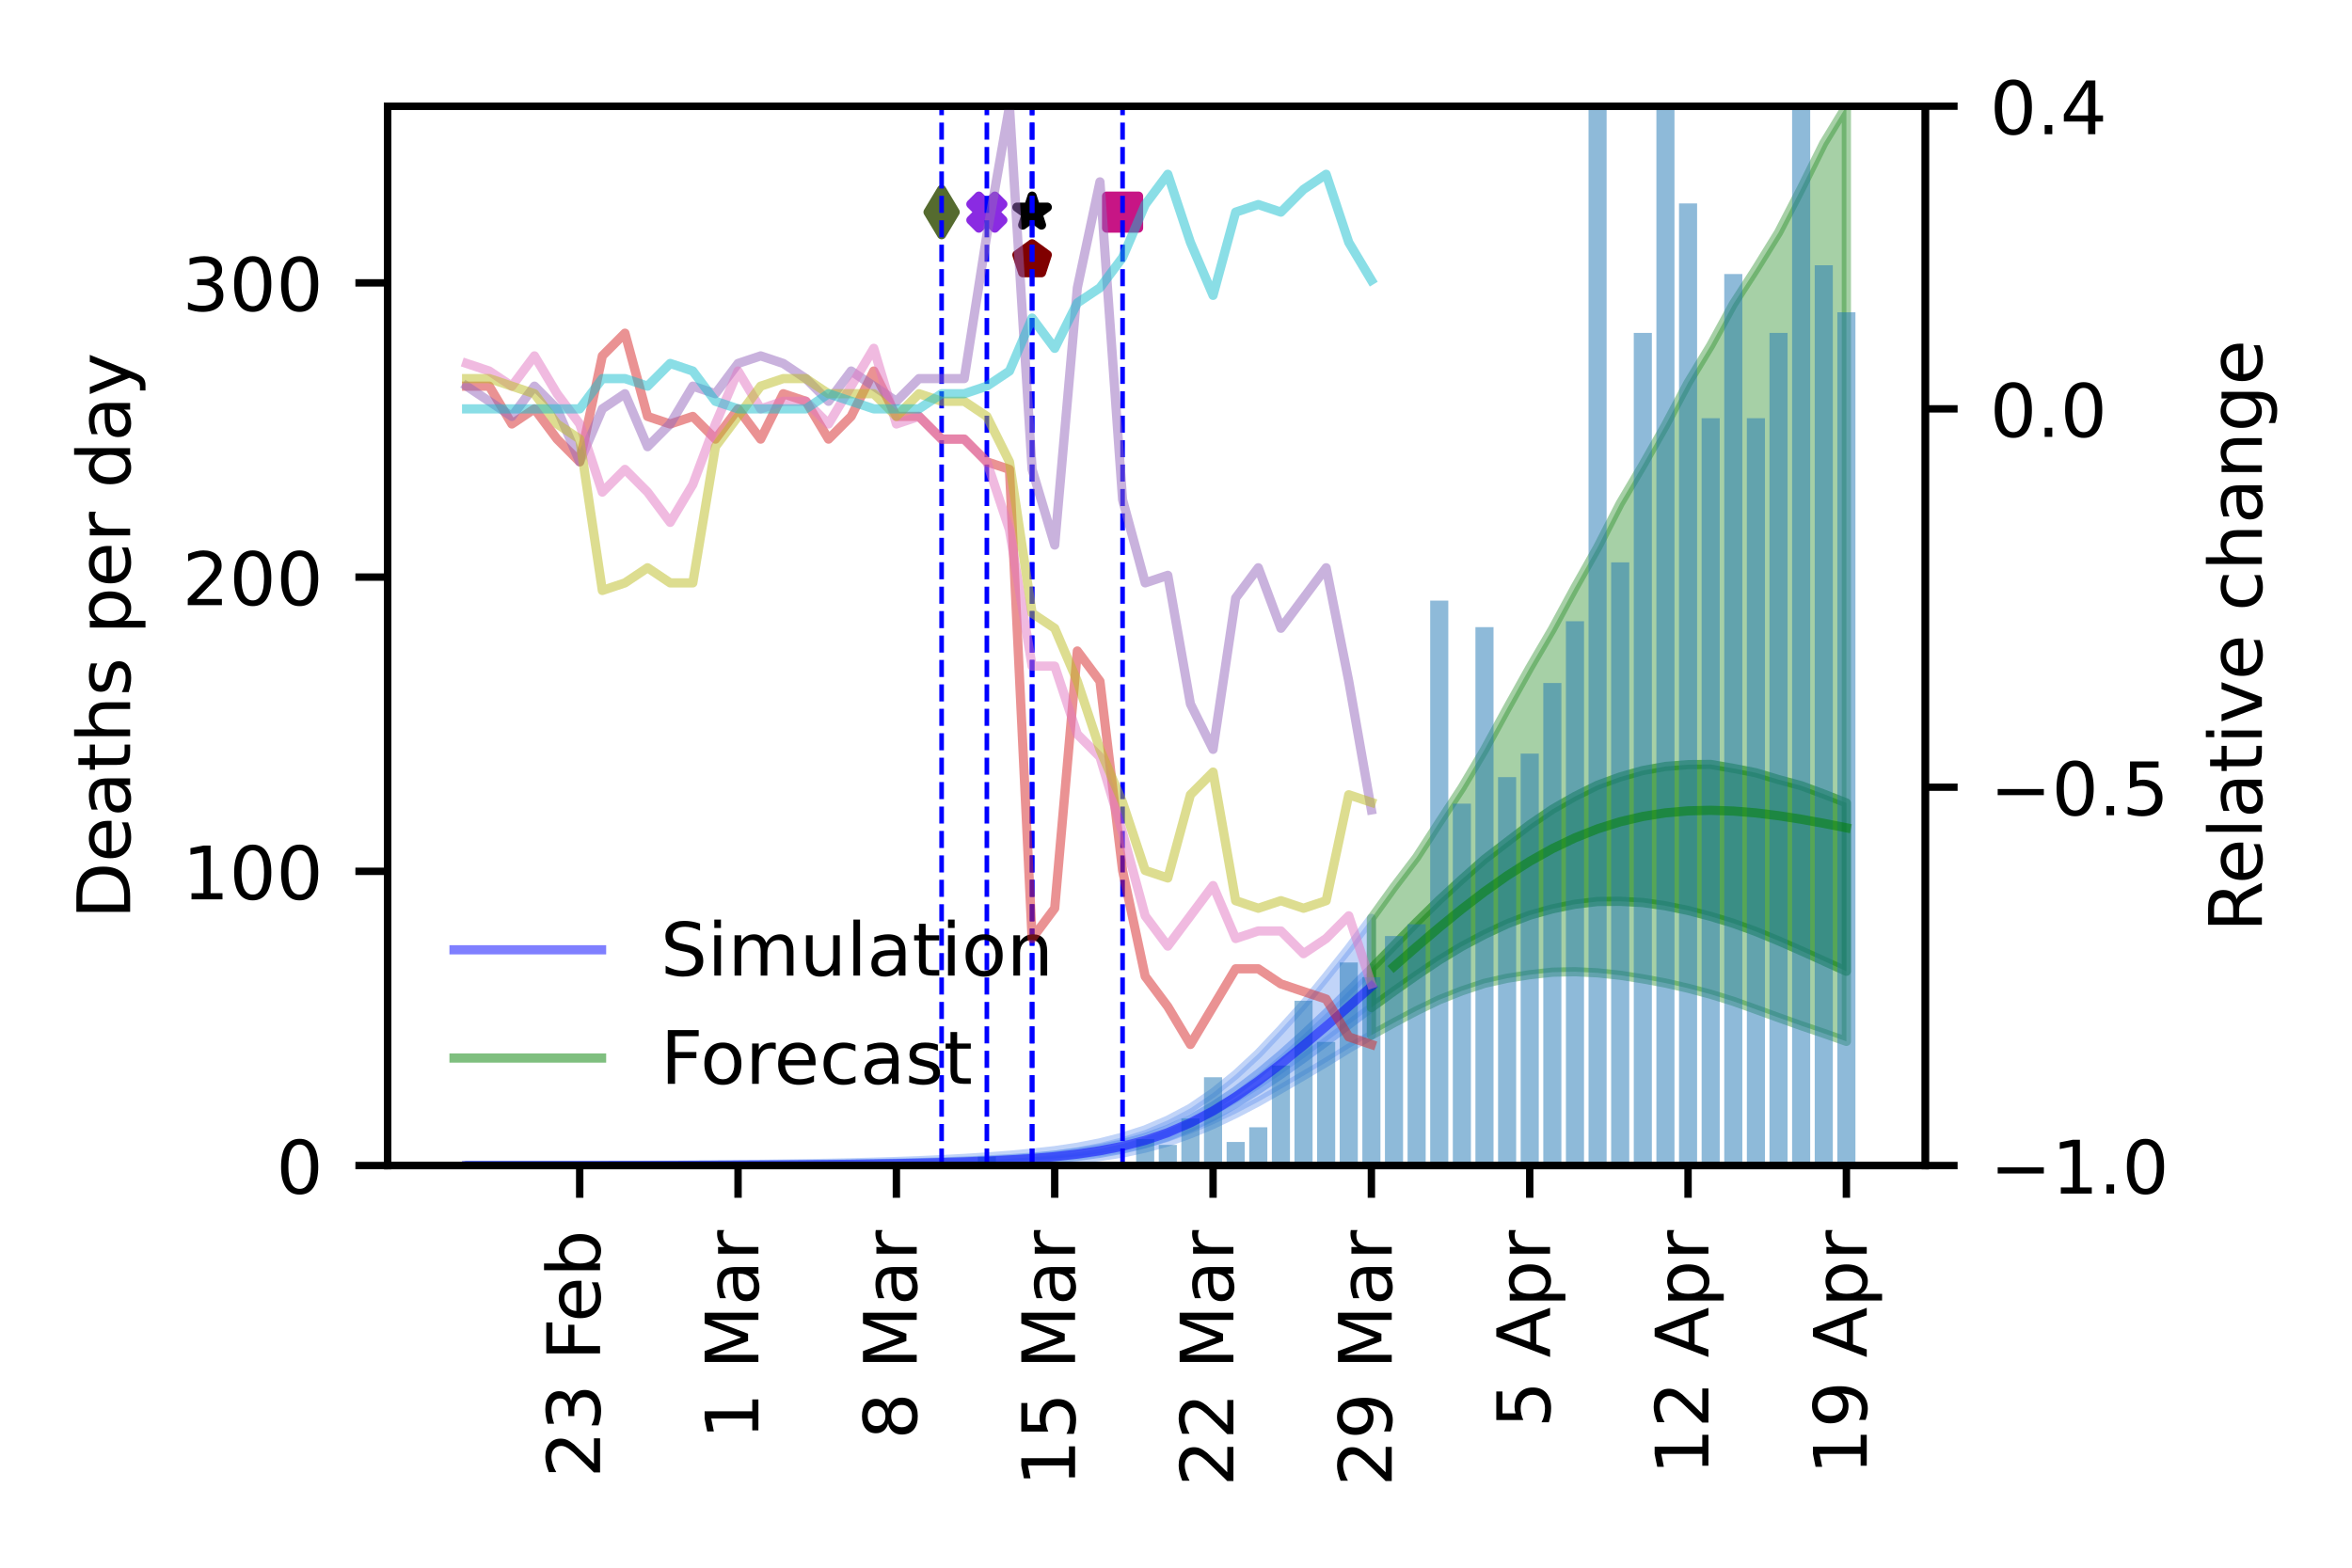 <?xml version="1.0" encoding="utf-8" standalone="no"?>
<!DOCTYPE svg PUBLIC "-//W3C//DTD SVG 1.1//EN"
  "http://www.w3.org/Graphics/SVG/1.1/DTD/svg11.dtd">
<!-- Created with matplotlib (https://matplotlib.org/) -->
<svg height="170.079pt" version="1.1" viewBox="0 0 255.118 170.079" width="255.118pt" xmlns="http://www.w3.org/2000/svg" xmlns:xlink="http://www.w3.org/1999/xlink">
 <defs>
  <style type="text/css">
*{stroke-linecap:butt;stroke-linejoin:round;}
  </style>
 </defs>
 <g id="figure_1">
  <g id="patch_1">
   <path d="M 0 170.079 
L 255.118 170.079 
L 255.118 0 
L 0 0 
z
" style="fill:#ffffff;"/>
  </g>
  <g id="axes_1">
   <g id="patch_2">
    <path d="M 42.05 126.449 
L 208.838 126.449 
L 208.838 11.52 
L 42.05 11.52 
z
" style="fill:#ffffff;"/>
   </g>
   <g id="PolyCollection_1">
    <defs>
     <path d="M 50.613 -43.63 
L 50.613 -43.63 
L 53.066 -43.63 
L 55.52 -43.63 
L 57.973 -43.63 
L 60.427 -43.63 
L 62.88 -43.631 
L 65.334 -43.631 
L 67.787 -43.632 
L 70.241 -43.633 
L 72.694 -43.634 
L 75.148 -43.636 
L 77.601 -43.638 
L 80.055 -43.641 
L 82.508 -43.645 
L 84.962 -43.649 
L 87.415 -43.655 
L 89.868 -43.663 
L 92.322 -43.674 
L 94.775 -43.687 
L 97.229 -43.705 
L 99.682 -43.728 
L 102.136 -43.759 
L 104.589 -43.799 
L 107.043 -43.85 
L 109.496 -43.915 
L 111.95 -44.003 
L 114.403 -44.139 
L 116.857 -44.335 
L 119.31 -44.609 
L 121.764 -44.984 
L 124.217 -45.515 
L 126.671 -46.192 
L 129.124 -47.071 
L 131.578 -48.095 
L 134.031 -49.266 
L 136.485 -50.548 
L 138.938 -51.947 
L 141.392 -53.376 
L 143.845 -54.832 
L 146.299 -56.348 
L 148.752 -57.774 
L 148.752 -70.442 
L 148.752 -70.442 
L 146.299 -67.172 
L 143.845 -64.089 
L 141.392 -61.091 
L 138.938 -58.367 
L 136.485 -55.768 
L 134.031 -53.49 
L 131.578 -51.514 
L 129.124 -49.839 
L 126.671 -48.546 
L 124.217 -47.499 
L 121.764 -46.709 
L 119.31 -46.086 
L 116.857 -45.611 
L 114.403 -45.246 
L 111.95 -44.974 
L 109.496 -44.746 
L 107.043 -44.556 
L 104.589 -44.404 
L 102.136 -44.271 
L 99.682 -44.159 
L 97.229 -44.069 
L 94.775 -43.995 
L 92.322 -43.931 
L 89.868 -43.878 
L 87.415 -43.832 
L 84.962 -43.793 
L 82.508 -43.759 
L 80.055 -43.731 
L 77.601 -43.707 
L 75.148 -43.687 
L 72.694 -43.671 
L 70.241 -43.658 
L 67.787 -43.648 
L 65.334 -43.641 
L 62.88 -43.636 
L 60.427 -43.633 
L 57.973 -43.631 
L 55.52 -43.63 
L 53.066 -43.63 
L 50.613 -43.63 
z
" id="m53318818a1" style="stroke:#6495ed;stroke-opacity:0.4;"/>
    </defs>
    <g clip-path="url(#pfef2e12f02)">
     <use style="fill:#6495ed;fill-opacity:0.4;stroke:#6495ed;stroke-opacity:0.4;" x="0" xlink:href="#m53318818a1" y="170.079"/>
    </g>
   </g>
   <g id="PolyCollection_2">
    <defs>
     <path d="M 50.613 -43.63 
L 50.613 -43.63 
L 53.066 -43.63 
L 55.52 -43.63 
L 57.973 -43.63 
L 60.427 -43.631 
L 62.88 -43.631 
L 65.334 -43.633 
L 67.787 -43.634 
L 70.241 -43.637 
L 72.694 -43.64 
L 75.148 -43.644 
L 77.601 -43.649 
L 80.055 -43.655 
L 82.508 -43.663 
L 84.962 -43.673 
L 87.415 -43.684 
L 89.868 -43.699 
L 92.322 -43.718 
L 94.775 -43.742 
L 97.229 -43.772 
L 99.682 -43.81 
L 102.136 -43.858 
L 104.589 -43.919 
L 107.043 -43.994 
L 109.496 -44.089 
L 111.95 -44.213 
L 114.403 -44.385 
L 116.857 -44.629 
L 119.31 -44.958 
L 121.764 -45.398 
L 124.217 -45.996 
L 126.671 -46.776 
L 129.124 -47.769 
L 131.578 -48.961 
L 134.031 -50.348 
L 136.485 -51.88 
L 138.938 -53.521 
L 141.392 -55.272 
L 143.845 -57.071 
L 146.299 -58.928 
L 148.752 -60.768 
L 148.752 -65.001 
L 148.752 -65.001 
L 146.299 -62.562 
L 143.845 -60.142 
L 141.392 -57.841 
L 138.938 -55.638 
L 136.485 -53.583 
L 134.031 -51.716 
L 131.578 -50.069 
L 129.124 -48.673 
L 126.671 -47.553 
L 124.217 -46.671 
L 121.764 -45.982 
L 119.31 -45.46 
L 116.857 -45.062 
L 114.403 -44.76 
L 111.95 -44.532 
L 109.496 -44.362 
L 107.043 -44.225 
L 104.589 -44.113 
L 102.136 -44.022 
L 99.682 -43.949 
L 97.229 -43.888 
L 94.775 -43.839 
L 92.322 -43.799 
L 89.868 -43.766 
L 87.415 -43.739 
L 84.962 -43.716 
L 82.508 -43.698 
L 80.055 -43.683 
L 77.601 -43.67 
L 75.148 -43.66 
L 72.694 -43.651 
L 70.241 -43.645 
L 67.787 -43.639 
L 65.334 -43.636 
L 62.88 -43.633 
L 60.427 -43.631 
L 57.973 -43.63 
L 55.52 -43.63 
L 53.066 -43.63 
L 50.613 -43.63 
z
" id="mbcc6d78248" style="stroke:#6495ed;stroke-opacity:0.6;"/>
    </defs>
    <g clip-path="url(#pfef2e12f02)">
     <use style="fill:#6495ed;fill-opacity:0.6;stroke:#6495ed;stroke-opacity:0.6;" x="0" xlink:href="#mbcc6d78248" y="170.079"/>
    </g>
   </g>
   <g id="PolyCollection_3">
    <defs>
     <path d="M 148.752 -70.442 
L 148.752 -57.774 
L 151.206 -59.129 
L 153.659 -60.425 
L 156.113 -61.611 
L 158.566 -62.582 
L 161.02 -63.397 
L 163.473 -63.946 
L 165.927 -64.333 
L 168.38 -64.606 
L 170.834 -64.658 
L 173.287 -64.535 
L 175.741 -64.273 
L 178.194 -63.885 
L 180.648 -63.429 
L 183.101 -62.866 
L 185.555 -62.212 
L 188.008 -61.449 
L 190.461 -60.57 
L 192.915 -59.679 
L 195.368 -58.805 
L 197.822 -57.971 
L 200.275 -57.102 
L 200.275 -158.559 
L 200.275 -158.559 
L 197.822 -154.538 
L 195.368 -149.595 
L 192.915 -144.85 
L 190.461 -140.881 
L 188.008 -137.081 
L 185.555 -132.589 
L 183.101 -128.549 
L 180.648 -123.925 
L 178.194 -119.607 
L 175.741 -115.46 
L 173.287 -110.691 
L 170.834 -106.34 
L 168.38 -101.809 
L 165.927 -97.614 
L 163.473 -93.214 
L 161.02 -88.728 
L 158.566 -84.593 
L 156.113 -80.851 
L 153.659 -77.066 
L 151.206 -73.838 
L 148.752 -70.442 
z
" id="m7c6649f54c" style="stroke:#228b22;stroke-opacity:0.4;"/>
    </defs>
    <g clip-path="url(#pfef2e12f02)">
     <use style="fill:#228b22;fill-opacity:0.4;stroke:#228b22;stroke-opacity:0.4;" x="0" xlink:href="#m7c6649f54c" y="170.079"/>
    </g>
   </g>
   <g id="PolyCollection_4">
    <defs>
     <path d="M 148.752 -65.001 
L 148.752 -60.768 
L 151.206 -62.554 
L 153.659 -64.273 
L 156.113 -65.92 
L 158.566 -67.406 
L 161.02 -68.703 
L 163.473 -69.849 
L 165.927 -70.789 
L 168.38 -71.476 
L 170.834 -71.981 
L 173.287 -72.275 
L 175.741 -72.295 
L 178.194 -72.163 
L 180.648 -71.81 
L 183.101 -71.303 
L 185.555 -70.662 
L 188.008 -69.91 
L 190.461 -69.019 
L 192.915 -68.007 
L 195.368 -66.931 
L 197.822 -65.819 
L 200.275 -64.704 
L 200.275 -82.967 
L 200.275 -82.967 
L 197.822 -83.929 
L 195.368 -84.84 
L 192.915 -85.501 
L 190.461 -86.24 
L 188.008 -86.72 
L 185.555 -87.146 
L 183.101 -87.124 
L 180.648 -86.926 
L 178.194 -86.485 
L 175.741 -85.788 
L 173.287 -84.894 
L 170.834 -83.678 
L 168.38 -82.275 
L 165.927 -80.604 
L 163.473 -78.732 
L 161.02 -76.852 
L 158.566 -74.683 
L 156.113 -72.433 
L 153.659 -70.028 
L 151.206 -67.508 
L 148.752 -65.001 
z
" id="mf02edeb816" style="stroke:#228b22;stroke-opacity:0.6;"/>
    </defs>
    <g clip-path="url(#pfef2e12f02)">
     <use style="fill:#228b22;fill-opacity:0.6;stroke:#228b22;stroke-opacity:0.6;" x="0" xlink:href="#mf02edeb816" y="170.079"/>
    </g>
   </g>
   <g id="PathCollection_1">
    <defs>
     <path d="M -0.866 1.732 
L 0 0.866 
L 0.866 1.732 
L 1.732 0.866 
L 0.866 0 
L 1.732 -0.866 
L 0.866 -1.732 
L 0 -0.866 
L -0.866 -1.732 
L -1.732 -0.866 
L -0.866 0 
L -1.732 0.866 
z
" id="md0cb563f1d" style="stroke:#8a2be2;"/>
    </defs>
    <g clip-path="url(#pfef2e12f02)">
     <use style="fill:#8a2be2;stroke:#8a2be2;" x="107.043" xlink:href="#md0cb563f1d" y="23.013"/>
    </g>
   </g>
   <g id="PathCollection_2">
    <defs>
     <path d="M 0 -1.732 
L -0.389 -0.535 
L -1.647 -0.535 
L -0.629 0.204 
L -1.018 1.401 
L -0 0.662 
L 1.018 1.401 
L 0.629 0.204 
L 1.647 -0.535 
L 0.389 -0.535 
z
" id="m844bd879ee" style="stroke:#000000;"/>
    </defs>
    <g clip-path="url(#pfef2e12f02)">
     <use style="stroke:#000000;" x="111.95" xlink:href="#m844bd879ee" y="23.013"/>
    </g>
   </g>
   <g id="PathCollection_3">
    <defs>
     <path d="M -1.732 1.732 
L 1.732 1.732 
L 1.732 -1.732 
L -1.732 -1.732 
z
" id="md3cea4fa88" style="stroke:#c71585;"/>
    </defs>
    <g clip-path="url(#pfef2e12f02)">
     <use style="fill:#c71585;stroke:#c71585;" x="121.764" xlink:href="#md3cea4fa88" y="23.013"/>
    </g>
   </g>
   <g id="PathCollection_4">
    <defs>
     <path d="M 0 -1.732 
L -1.647 -0.535 
L -1.018 1.401 
L 1.018 1.401 
L 1.647 -0.535 
z
" id="m879e30d64f" style="stroke:#800000;"/>
    </defs>
    <g clip-path="url(#pfef2e12f02)">
     <use style="fill:#800000;stroke:#800000;" x="111.95" xlink:href="#m879e30d64f" y="28.185"/>
    </g>
   </g>
   <g id="PathCollection_5">
    <defs>
     <path d="M -0 2.449 
L 1.47 0 
L 0 -2.449 
L -1.47 -0 
z
" id="mcd9766d3bc" style="stroke:#556b2f;"/>
    </defs>
    <g clip-path="url(#pfef2e12f02)">
     <use style="fill:#556b2f;stroke:#556b2f;" x="102.136" xlink:href="#mcd9766d3bc" y="23.013"/>
    </g>
   </g>
   <g id="patch_3">
    <path clip-path="url(#pfef2e12f02)" d="M 49.631 126.449 
L 51.594 126.449 
L 51.594 126.449 
L 49.631 126.449 
z
" style="fill:#1f77b4;opacity:0.5;"/>
   </g>
   <g id="patch_4">
    <path clip-path="url(#pfef2e12f02)" d="M 52.085 126.449 
L 54.048 126.449 
L 54.048 126.449 
L 52.085 126.449 
z
" style="fill:#1f77b4;opacity:0.5;"/>
   </g>
   <g id="patch_5">
    <path clip-path="url(#pfef2e12f02)" d="M 54.538 126.449 
L 56.501 126.449 
L 56.501 126.449 
L 54.538 126.449 
z
" style="fill:#1f77b4;opacity:0.5;"/>
   </g>
   <g id="patch_6">
    <path clip-path="url(#pfef2e12f02)" d="M 56.992 126.449 
L 58.955 126.449 
L 58.955 126.449 
L 56.992 126.449 
z
" style="fill:#1f77b4;opacity:0.5;"/>
   </g>
   <g id="patch_7">
    <path clip-path="url(#pfef2e12f02)" d="M 59.445 126.449 
L 61.408 126.449 
L 61.408 126.449 
L 59.445 126.449 
z
" style="fill:#1f77b4;opacity:0.5;"/>
   </g>
   <g id="patch_8">
    <path clip-path="url(#pfef2e12f02)" d="M 61.899 126.449 
L 63.862 126.449 
L 63.862 126.449 
L 61.899 126.449 
z
" style="fill:#1f77b4;opacity:0.5;"/>
   </g>
   <g id="patch_9">
    <path clip-path="url(#pfef2e12f02)" d="M 64.352 126.449 
L 66.315 126.449 
L 66.315 126.449 
L 64.352 126.449 
z
" style="fill:#1f77b4;opacity:0.5;"/>
   </g>
   <g id="patch_10">
    <path clip-path="url(#pfef2e12f02)" d="M 66.806 126.449 
L 68.768 126.449 
L 68.768 126.449 
L 66.806 126.449 
z
" style="fill:#1f77b4;opacity:0.5;"/>
   </g>
   <g id="patch_11">
    <path clip-path="url(#pfef2e12f02)" d="M 69.259 126.449 
L 71.222 126.449 
L 71.222 126.449 
L 69.259 126.449 
z
" style="fill:#1f77b4;opacity:0.5;"/>
   </g>
   <g id="patch_12">
    <path clip-path="url(#pfef2e12f02)" d="M 71.713 126.449 
L 73.675 126.449 
L 73.675 126.449 
L 71.713 126.449 
z
" style="fill:#1f77b4;opacity:0.5;"/>
   </g>
   <g id="patch_13">
    <path clip-path="url(#pfef2e12f02)" d="M 74.166 126.449 
L 76.129 126.449 
L 76.129 126.449 
L 74.166 126.449 
z
" style="fill:#1f77b4;opacity:0.5;"/>
   </g>
   <g id="patch_14">
    <path clip-path="url(#pfef2e12f02)" d="M 76.62 126.449 
L 78.582 126.449 
L 78.582 126.449 
L 76.62 126.449 
z
" style="fill:#1f77b4;opacity:0.5;"/>
   </g>
   <g id="patch_15">
    <path clip-path="url(#pfef2e12f02)" d="M 79.073 126.449 
L 81.036 126.449 
L 81.036 126.449 
L 79.073 126.449 
z
" style="fill:#1f77b4;opacity:0.5;"/>
   </g>
   <g id="patch_16">
    <path clip-path="url(#pfef2e12f02)" d="M 81.527 126.449 
L 83.489 126.449 
L 83.489 126.449 
L 81.527 126.449 
z
" style="fill:#1f77b4;opacity:0.5;"/>
   </g>
   <g id="patch_17">
    <path clip-path="url(#pfef2e12f02)" d="M 83.98 126.449 
L 85.943 126.449 
L 85.943 126.449 
L 83.98 126.449 
z
" style="fill:#1f77b4;opacity:0.5;"/>
   </g>
   <g id="patch_18">
    <path clip-path="url(#pfef2e12f02)" d="M 86.434 126.449 
L 88.396 126.449 
L 88.396 126.449 
L 86.434 126.449 
z
" style="fill:#1f77b4;opacity:0.5;"/>
   </g>
   <g id="patch_19">
    <path clip-path="url(#pfef2e12f02)" d="M 88.887 126.449 
L 90.85 126.449 
L 90.85 126.449 
L 88.887 126.449 
z
" style="fill:#1f77b4;opacity:0.5;"/>
   </g>
   <g id="patch_20">
    <path clip-path="url(#pfef2e12f02)" d="M 91.341 126.449 
L 93.303 126.449 
L 93.303 126.449 
L 91.341 126.449 
z
" style="fill:#1f77b4;opacity:0.5;"/>
   </g>
   <g id="patch_21">
    <path clip-path="url(#pfef2e12f02)" d="M 93.794 126.449 
L 95.757 126.449 
L 95.757 126.449 
L 93.794 126.449 
z
" style="fill:#1f77b4;opacity:0.5;"/>
   </g>
   <g id="patch_22">
    <path clip-path="url(#pfef2e12f02)" d="M 96.248 126.449 
L 98.21 126.449 
L 98.21 126.449 
L 96.248 126.449 
z
" style="fill:#1f77b4;opacity:0.5;"/>
   </g>
   <g id="patch_23">
    <path clip-path="url(#pfef2e12f02)" d="M 98.701 126.449 
L 100.664 126.449 
L 100.664 126.449 
L 98.701 126.449 
z
" style="fill:#1f77b4;opacity:0.5;"/>
   </g>
   <g id="patch_24">
    <path clip-path="url(#pfef2e12f02)" d="M 101.155 126.449 
L 103.117 126.449 
L 103.117 126.449 
L 101.155 126.449 
z
" style="fill:#1f77b4;opacity:0.5;"/>
   </g>
   <g id="patch_25">
    <path clip-path="url(#pfef2e12f02)" d="M 103.608 126.449 
L 105.571 126.449 
L 105.571 126.449 
L 103.608 126.449 
z
" style="fill:#1f77b4;opacity:0.5;"/>
   </g>
   <g id="patch_26">
    <path clip-path="url(#pfef2e12f02)" d="M 106.061 126.449 
L 108.024 126.449 
L 108.024 125.491 
L 106.061 125.491 
z
" style="fill:#1f77b4;opacity:0.5;"/>
   </g>
   <g id="patch_27">
    <path clip-path="url(#pfef2e12f02)" d="M 108.515 126.449 
L 110.478 126.449 
L 110.478 126.449 
L 108.515 126.449 
z
" style="fill:#1f77b4;opacity:0.5;"/>
   </g>
   <g id="patch_28">
    <path clip-path="url(#pfef2e12f02)" d="M 110.968 126.449 
L 112.931 126.449 
L 112.931 126.449 
L 110.968 126.449 
z
" style="fill:#1f77b4;opacity:0.5;"/>
   </g>
   <g id="patch_29">
    <path clip-path="url(#pfef2e12f02)" d="M 113.422 126.449 
L 115.385 126.449 
L 115.385 126.13 
L 113.422 126.13 
z
" style="fill:#1f77b4;opacity:0.5;"/>
   </g>
   <g id="patch_30">
    <path clip-path="url(#pfef2e12f02)" d="M 115.875 126.449 
L 117.838 126.449 
L 117.838 126.449 
L 115.875 126.449 
z
" style="fill:#1f77b4;opacity:0.5;"/>
   </g>
   <g id="patch_31">
    <path clip-path="url(#pfef2e12f02)" d="M 118.329 126.449 
L 120.292 126.449 
L 120.292 126.13 
L 118.329 126.13 
z
" style="fill:#1f77b4;opacity:0.5;"/>
   </g>
   <g id="patch_32">
    <path clip-path="url(#pfef2e12f02)" d="M 120.782 126.449 
L 122.745 126.449 
L 122.745 126.449 
L 120.782 126.449 
z
" style="fill:#1f77b4;opacity:0.5;"/>
   </g>
   <g id="patch_33">
    <path clip-path="url(#pfef2e12f02)" d="M 123.236 126.449 
L 125.199 126.449 
L 125.199 123.576 
L 123.236 123.576 
z
" style="fill:#1f77b4;opacity:0.5;"/>
   </g>
   <g id="patch_34">
    <path clip-path="url(#pfef2e12f02)" d="M 125.689 126.449 
L 127.652 126.449 
L 127.652 124.214 
L 125.689 124.214 
z
" style="fill:#1f77b4;opacity:0.5;"/>
   </g>
   <g id="patch_35">
    <path clip-path="url(#pfef2e12f02)" d="M 128.143 126.449 
L 130.106 126.449 
L 130.106 121.342 
L 128.143 121.342 
z
" style="fill:#1f77b4;opacity:0.5;"/>
   </g>
   <g id="patch_36">
    <path clip-path="url(#pfef2e12f02)" d="M 130.596 126.449 
L 132.559 126.449 
L 132.559 116.873 
L 130.596 116.873 
z
" style="fill:#1f77b4;opacity:0.5;"/>
   </g>
   <g id="patch_37">
    <path clip-path="url(#pfef2e12f02)" d="M 133.05 126.449 
L 135.013 126.449 
L 135.013 123.895 
L 133.05 123.895 
z
" style="fill:#1f77b4;opacity:0.5;"/>
   </g>
   <g id="patch_38">
    <path clip-path="url(#pfef2e12f02)" d="M 135.503 126.449 
L 137.466 126.449 
L 137.466 122.299 
L 135.503 122.299 
z
" style="fill:#1f77b4;opacity:0.5;"/>
   </g>
   <g id="patch_39">
    <path clip-path="url(#pfef2e12f02)" d="M 137.957 126.449 
L 139.92 126.449 
L 139.92 115.596 
L 137.957 115.596 
z
" style="fill:#1f77b4;opacity:0.5;"/>
   </g>
   <g id="patch_40">
    <path clip-path="url(#pfef2e12f02)" d="M 140.41 126.449 
L 142.373 126.449 
L 142.373 108.574 
L 140.41 108.574 
z
" style="fill:#1f77b4;opacity:0.5;"/>
   </g>
   <g id="patch_41">
    <path clip-path="url(#pfef2e12f02)" d="M 142.864 126.449 
L 144.827 126.449 
L 144.827 113.042 
L 142.864 113.042 
z
" style="fill:#1f77b4;opacity:0.5;"/>
   </g>
   <g id="patch_42">
    <path clip-path="url(#pfef2e12f02)" d="M 145.317 126.449 
L 147.28 126.449 
L 147.28 104.424 
L 145.317 104.424 
z
" style="fill:#1f77b4;opacity:0.5;"/>
   </g>
   <g id="patch_43">
    <path clip-path="url(#pfef2e12f02)" d="M 147.771 126.449 
L 149.734 126.449 
L 149.734 106.02 
L 147.771 106.02 
z
" style="fill:#1f77b4;opacity:0.5;"/>
   </g>
   <g id="patch_44">
    <path clip-path="url(#pfef2e12f02)" d="M 150.224 126.449 
L 152.187 126.449 
L 152.187 101.551 
L 150.224 101.551 
z
" style="fill:#1f77b4;opacity:0.5;"/>
   </g>
   <g id="patch_45">
    <path clip-path="url(#pfef2e12f02)" d="M 152.678 126.449 
L 154.641 126.449 
L 154.641 100.274 
L 152.678 100.274 
z
" style="fill:#1f77b4;opacity:0.5;"/>
   </g>
   <g id="patch_46">
    <path clip-path="url(#pfef2e12f02)" d="M 155.131 126.449 
L 157.094 126.449 
L 157.094 65.162 
L 155.131 65.162 
z
" style="fill:#1f77b4;opacity:0.5;"/>
   </g>
   <g id="patch_47">
    <path clip-path="url(#pfef2e12f02)" d="M 157.585 126.449 
L 159.548 126.449 
L 159.548 87.187 
L 157.585 87.187 
z
" style="fill:#1f77b4;opacity:0.5;"/>
   </g>
   <g id="patch_48">
    <path clip-path="url(#pfef2e12f02)" d="M 160.038 126.449 
L 162.001 126.449 
L 162.001 68.035 
L 160.038 68.035 
z
" style="fill:#1f77b4;opacity:0.5;"/>
   </g>
   <g id="patch_49">
    <path clip-path="url(#pfef2e12f02)" d="M 162.492 126.449 
L 164.455 126.449 
L 164.455 84.314 
L 162.492 84.314 
z
" style="fill:#1f77b4;opacity:0.5;"/>
   </g>
   <g id="patch_50">
    <path clip-path="url(#pfef2e12f02)" d="M 164.945 126.449 
L 166.908 126.449 
L 166.908 81.761 
L 164.945 81.761 
z
" style="fill:#1f77b4;opacity:0.5;"/>
   </g>
   <g id="patch_51">
    <path clip-path="url(#pfef2e12f02)" d="M 167.399 126.449 
L 169.361 126.449 
L 169.361 74.1 
L 167.399 74.1 
z
" style="fill:#1f77b4;opacity:0.5;"/>
   </g>
   <g id="patch_52">
    <path clip-path="url(#pfef2e12f02)" d="M 169.852 126.449 
L 171.815 126.449 
L 171.815 67.397 
L 169.852 67.397 
z
" style="fill:#1f77b4;opacity:0.5;"/>
   </g>
   <g id="patch_53">
    <path clip-path="url(#pfef2e12f02)" d="M 172.306 126.449 
L 174.268 126.449 
L 174.268 -2.189 
L 172.306 -2.189 
z
" style="fill:#1f77b4;opacity:0.5;"/>
   </g>
   <g id="patch_54">
    <path clip-path="url(#pfef2e12f02)" d="M 174.759 126.449 
L 176.722 126.449 
L 176.722 61.013 
L 174.759 61.013 
z
" style="fill:#1f77b4;opacity:0.5;"/>
   </g>
   <g id="patch_55">
    <path clip-path="url(#pfef2e12f02)" d="M 177.213 126.449 
L 179.175 126.449 
L 179.175 36.115 
L 177.213 36.115 
z
" style="fill:#1f77b4;opacity:0.5;"/>
   </g>
   <g id="patch_56">
    <path clip-path="url(#pfef2e12f02)" d="M 179.666 126.449 
L 181.629 126.449 
L 181.629 -31.874 
L 179.666 -31.874 
z
" style="fill:#1f77b4;opacity:0.5;"/>
   </g>
   <g id="patch_57">
    <path clip-path="url(#pfef2e12f02)" d="M 182.12 126.449 
L 184.082 126.449 
L 184.082 22.07 
L 182.12 22.07 
z
" style="fill:#1f77b4;opacity:0.5;"/>
   </g>
   <g id="patch_58">
    <path clip-path="url(#pfef2e12f02)" d="M 184.573 126.449 
L 186.536 126.449 
L 186.536 45.372 
L 184.573 45.372 
z
" style="fill:#1f77b4;opacity:0.5;"/>
   </g>
   <g id="patch_59">
    <path clip-path="url(#pfef2e12f02)" d="M 187.027 126.449 
L 188.989 126.449 
L 188.989 29.731 
L 187.027 29.731 
z
" style="fill:#1f77b4;opacity:0.5;"/>
   </g>
   <g id="patch_60">
    <path clip-path="url(#pfef2e12f02)" d="M 189.48 126.449 
L 191.443 126.449 
L 191.443 45.372 
L 189.48 45.372 
z
" style="fill:#1f77b4;opacity:0.5;"/>
   </g>
   <g id="patch_61">
    <path clip-path="url(#pfef2e12f02)" d="M 191.934 126.449 
L 193.896 126.449 
L 193.896 36.115 
L 191.934 36.115 
z
" style="fill:#1f77b4;opacity:0.5;"/>
   </g>
   <g id="patch_62">
    <path clip-path="url(#pfef2e12f02)" d="M 194.387 126.449 
L 196.35 126.449 
L 196.35 -6.658 
L 194.387 -6.658 
z
" style="fill:#1f77b4;opacity:0.5;"/>
   </g>
   <g id="patch_63">
    <path clip-path="url(#pfef2e12f02)" d="M 196.841 126.449 
L 198.803 126.449 
L 198.803 28.774 
L 196.841 28.774 
z
" style="fill:#1f77b4;opacity:0.5;"/>
   </g>
   <g id="patch_64">
    <path clip-path="url(#pfef2e12f02)" d="M 199.294 126.449 
L 201.257 126.449 
L 201.257 33.881 
L 199.294 33.881 
z
" style="fill:#1f77b4;opacity:0.5;"/>
   </g>
   <g id="matplotlib.axis_1">
    <g id="xtick_1">
     <g id="line2d_1">
      <defs>
       <path d="M 0 0 
L 0 3.5 
" id="m73c8d72382" style="stroke:#000000;stroke-width:0.8;"/>
      </defs>
      <g>
       <use style="stroke:#000000;stroke-width:0.8;" x="200.275" xlink:href="#m73c8d72382" y="126.449"/>
      </g>
     </g>
     <g id="text_1">
      <!-- 19 Apr -->
      <defs>
       <path d="M 12.406 8.297 
L 28.516 8.297 
L 28.516 63.922 
L 10.984 60.406 
L 10.984 69.391 
L 28.422 72.906 
L 38.281 72.906 
L 38.281 8.297 
L 54.391 8.297 
L 54.391 0 
L 12.406 0 
z
" id="DejaVuSans-49"/>
       <path d="M 10.984 1.516 
L 10.984 10.5 
Q 14.703 8.734 18.5 7.812 
Q 22.312 6.891 25.984 6.891 
Q 35.75 6.891 40.891 13.453 
Q 46.047 20.016 46.781 33.406 
Q 43.953 29.203 39.594 26.953 
Q 35.25 24.703 29.984 24.703 
Q 19.047 24.703 12.672 31.312 
Q 6.297 37.938 6.297 49.422 
Q 6.297 60.641 12.938 67.422 
Q 19.578 74.219 30.609 74.219 
Q 43.266 74.219 49.922 64.516 
Q 56.594 54.828 56.594 36.375 
Q 56.594 19.141 48.406 8.859 
Q 40.234 -1.422 26.422 -1.422 
Q 22.703 -1.422 18.891 -0.688 
Q 15.094 0.047 10.984 1.516 
z
M 30.609 32.422 
Q 37.25 32.422 41.125 36.953 
Q 45.016 41.5 45.016 49.422 
Q 45.016 57.281 41.125 61.844 
Q 37.25 66.406 30.609 66.406 
Q 23.969 66.406 20.094 61.844 
Q 16.219 57.281 16.219 49.422 
Q 16.219 41.5 20.094 36.953 
Q 23.969 32.422 30.609 32.422 
z
" id="DejaVuSans-57"/>
       <path id="DejaVuSans-32"/>
       <path d="M 34.188 63.188 
L 20.797 26.906 
L 47.609 26.906 
z
M 28.609 72.906 
L 39.797 72.906 
L 67.578 0 
L 57.328 0 
L 50.688 18.703 
L 17.828 18.703 
L 11.188 0 
L 0.781 0 
z
" id="DejaVuSans-65"/>
       <path d="M 18.109 8.203 
L 18.109 -20.797 
L 9.078 -20.797 
L 9.078 54.688 
L 18.109 54.688 
L 18.109 46.391 
Q 20.953 51.266 25.266 53.625 
Q 29.594 56 35.594 56 
Q 45.562 56 51.781 48.094 
Q 58.016 40.188 58.016 27.297 
Q 58.016 14.406 51.781 6.484 
Q 45.562 -1.422 35.594 -1.422 
Q 29.594 -1.422 25.266 0.953 
Q 20.953 3.328 18.109 8.203 
z
M 48.688 27.297 
Q 48.688 37.203 44.609 42.844 
Q 40.531 48.484 33.406 48.484 
Q 26.266 48.484 22.188 42.844 
Q 18.109 37.203 18.109 27.297 
Q 18.109 17.391 22.188 11.75 
Q 26.266 6.109 33.406 6.109 
Q 40.531 6.109 44.609 11.75 
Q 48.688 17.391 48.688 27.297 
z
" id="DejaVuSans-112"/>
       <path d="M 41.109 46.297 
Q 39.594 47.172 37.812 47.578 
Q 36.031 48 33.891 48 
Q 26.266 48 22.188 43.047 
Q 18.109 38.094 18.109 28.812 
L 18.109 0 
L 9.078 0 
L 9.078 54.688 
L 18.109 54.688 
L 18.109 46.188 
Q 20.953 51.172 25.484 53.578 
Q 30.031 56 36.531 56 
Q 37.453 56 38.578 55.875 
Q 39.703 55.766 41.062 55.516 
z
" id="DejaVuSans-114"/>
      </defs>
      <g transform="translate(202.483 160.011)rotate(-90)scale(0.08 -0.08)">
       <use xlink:href="#DejaVuSans-49"/>
       <use x="63.623" xlink:href="#DejaVuSans-57"/>
       <use x="127.246" xlink:href="#DejaVuSans-32"/>
       <use x="159.033" xlink:href="#DejaVuSans-65"/>
       <use x="227.441" xlink:href="#DejaVuSans-112"/>
       <use x="290.918" xlink:href="#DejaVuSans-114"/>
      </g>
     </g>
    </g>
    <g id="xtick_2">
     <g id="line2d_2">
      <g>
       <use style="stroke:#000000;stroke-width:0.8;" x="183.101" xlink:href="#m73c8d72382" y="126.449"/>
      </g>
     </g>
     <g id="text_2">
      <!-- 12 Apr -->
      <defs>
       <path d="M 19.188 8.297 
L 53.609 8.297 
L 53.609 0 
L 7.328 0 
L 7.328 8.297 
Q 12.938 14.109 22.625 23.891 
Q 32.328 33.688 34.812 36.531 
Q 39.547 41.844 41.422 45.531 
Q 43.312 49.219 43.312 52.781 
Q 43.312 58.594 39.234 62.25 
Q 35.156 65.922 28.609 65.922 
Q 23.969 65.922 18.812 64.312 
Q 13.672 62.703 7.812 59.422 
L 7.812 69.391 
Q 13.766 71.781 18.938 73 
Q 24.125 74.219 28.422 74.219 
Q 39.75 74.219 46.484 68.547 
Q 53.219 62.891 53.219 53.422 
Q 53.219 48.922 51.531 44.891 
Q 49.859 40.875 45.406 35.406 
Q 44.188 33.984 37.641 27.219 
Q 31.109 20.453 19.188 8.297 
z
" id="DejaVuSans-50"/>
      </defs>
      <g transform="translate(185.309 160.011)rotate(-90)scale(0.08 -0.08)">
       <use xlink:href="#DejaVuSans-49"/>
       <use x="63.623" xlink:href="#DejaVuSans-50"/>
       <use x="127.246" xlink:href="#DejaVuSans-32"/>
       <use x="159.033" xlink:href="#DejaVuSans-65"/>
       <use x="227.441" xlink:href="#DejaVuSans-112"/>
       <use x="290.918" xlink:href="#DejaVuSans-114"/>
      </g>
     </g>
    </g>
    <g id="xtick_3">
     <g id="line2d_3">
      <g>
       <use style="stroke:#000000;stroke-width:0.8;" x="165.927" xlink:href="#m73c8d72382" y="126.449"/>
      </g>
     </g>
     <g id="text_3">
      <!-- 5 Apr -->
      <defs>
       <path d="M 10.797 72.906 
L 49.516 72.906 
L 49.516 64.594 
L 19.828 64.594 
L 19.828 46.734 
Q 21.969 47.469 24.109 47.828 
Q 26.266 48.188 28.422 48.188 
Q 40.625 48.188 47.75 41.5 
Q 54.891 34.812 54.891 23.391 
Q 54.891 11.625 47.562 5.094 
Q 40.234 -1.422 26.906 -1.422 
Q 22.312 -1.422 17.547 -0.641 
Q 12.797 0.141 7.719 1.703 
L 7.719 11.625 
Q 12.109 9.234 16.797 8.062 
Q 21.484 6.891 26.703 6.891 
Q 35.156 6.891 40.078 11.328 
Q 45.016 15.766 45.016 23.391 
Q 45.016 31 40.078 35.438 
Q 35.156 39.891 26.703 39.891 
Q 22.75 39.891 18.812 39.016 
Q 14.891 38.141 10.797 36.281 
z
" id="DejaVuSans-53"/>
      </defs>
      <g transform="translate(168.134 154.921)rotate(-90)scale(0.08 -0.08)">
       <use xlink:href="#DejaVuSans-53"/>
       <use x="63.623" xlink:href="#DejaVuSans-32"/>
       <use x="95.41" xlink:href="#DejaVuSans-65"/>
       <use x="163.818" xlink:href="#DejaVuSans-112"/>
       <use x="227.295" xlink:href="#DejaVuSans-114"/>
      </g>
     </g>
    </g>
    <g id="xtick_4">
     <g id="line2d_4">
      <g>
       <use style="stroke:#000000;stroke-width:0.8;" x="148.752" xlink:href="#m73c8d72382" y="126.449"/>
      </g>
     </g>
     <g id="text_4">
      <!-- 29 Mar -->
      <defs>
       <path d="M 9.812 72.906 
L 24.516 72.906 
L 43.109 23.297 
L 61.812 72.906 
L 76.516 72.906 
L 76.516 0 
L 66.891 0 
L 66.891 64.016 
L 48.094 14.016 
L 38.188 14.016 
L 19.391 64.016 
L 19.391 0 
L 9.812 0 
z
" id="DejaVuSans-77"/>
       <path d="M 34.281 27.484 
Q 23.391 27.484 19.188 25 
Q 14.984 22.516 14.984 16.5 
Q 14.984 11.719 18.141 8.906 
Q 21.297 6.109 26.703 6.109 
Q 34.188 6.109 38.703 11.406 
Q 43.219 16.703 43.219 25.484 
L 43.219 27.484 
z
M 52.203 31.203 
L 52.203 0 
L 43.219 0 
L 43.219 8.297 
Q 40.141 3.328 35.547 0.953 
Q 30.953 -1.422 24.312 -1.422 
Q 15.922 -1.422 10.953 3.297 
Q 6 8.016 6 15.922 
Q 6 25.141 12.172 29.828 
Q 18.359 34.516 30.609 34.516 
L 43.219 34.516 
L 43.219 35.406 
Q 43.219 41.609 39.141 45 
Q 35.062 48.391 27.688 48.391 
Q 23 48.391 18.547 47.266 
Q 14.109 46.141 10.016 43.891 
L 10.016 52.203 
Q 14.938 54.109 19.578 55.047 
Q 24.219 56 28.609 56 
Q 40.484 56 46.344 49.844 
Q 52.203 43.703 52.203 31.203 
z
" id="DejaVuSans-97"/>
      </defs>
      <g transform="translate(150.96 161.265)rotate(-90)scale(0.08 -0.08)">
       <use xlink:href="#DejaVuSans-50"/>
       <use x="63.623" xlink:href="#DejaVuSans-57"/>
       <use x="127.246" xlink:href="#DejaVuSans-32"/>
       <use x="159.033" xlink:href="#DejaVuSans-77"/>
       <use x="245.312" xlink:href="#DejaVuSans-97"/>
       <use x="306.592" xlink:href="#DejaVuSans-114"/>
      </g>
     </g>
    </g>
    <g id="xtick_5">
     <g id="line2d_5">
      <g>
       <use style="stroke:#000000;stroke-width:0.8;" x="131.578" xlink:href="#m73c8d72382" y="126.449"/>
      </g>
     </g>
     <g id="text_5">
      <!-- 22 Mar -->
      <g transform="translate(133.785 161.265)rotate(-90)scale(0.08 -0.08)">
       <use xlink:href="#DejaVuSans-50"/>
       <use x="63.623" xlink:href="#DejaVuSans-50"/>
       <use x="127.246" xlink:href="#DejaVuSans-32"/>
       <use x="159.033" xlink:href="#DejaVuSans-77"/>
       <use x="245.312" xlink:href="#DejaVuSans-97"/>
       <use x="306.592" xlink:href="#DejaVuSans-114"/>
      </g>
     </g>
    </g>
    <g id="xtick_6">
     <g id="line2d_6">
      <g>
       <use style="stroke:#000000;stroke-width:0.8;" x="114.403" xlink:href="#m73c8d72382" y="126.449"/>
      </g>
     </g>
     <g id="text_6">
      <!-- 15 Mar -->
      <g transform="translate(116.611 161.265)rotate(-90)scale(0.08 -0.08)">
       <use xlink:href="#DejaVuSans-49"/>
       <use x="63.623" xlink:href="#DejaVuSans-53"/>
       <use x="127.246" xlink:href="#DejaVuSans-32"/>
       <use x="159.033" xlink:href="#DejaVuSans-77"/>
       <use x="245.312" xlink:href="#DejaVuSans-97"/>
       <use x="306.592" xlink:href="#DejaVuSans-114"/>
      </g>
     </g>
    </g>
    <g id="xtick_7">
     <g id="line2d_7">
      <g>
       <use style="stroke:#000000;stroke-width:0.8;" x="97.229" xlink:href="#m73c8d72382" y="126.449"/>
      </g>
     </g>
     <g id="text_7">
      <!-- 8 Mar -->
      <defs>
       <path d="M 31.781 34.625 
Q 24.75 34.625 20.719 30.859 
Q 16.703 27.094 16.703 20.516 
Q 16.703 13.922 20.719 10.156 
Q 24.75 6.391 31.781 6.391 
Q 38.812 6.391 42.859 10.172 
Q 46.922 13.969 46.922 20.516 
Q 46.922 27.094 42.891 30.859 
Q 38.875 34.625 31.781 34.625 
z
M 21.922 38.812 
Q 15.578 40.375 12.031 44.719 
Q 8.5 49.078 8.5 55.328 
Q 8.5 64.062 14.719 69.141 
Q 20.953 74.219 31.781 74.219 
Q 42.672 74.219 48.875 69.141 
Q 55.078 64.062 55.078 55.328 
Q 55.078 49.078 51.531 44.719 
Q 48 40.375 41.703 38.812 
Q 48.828 37.156 52.797 32.312 
Q 56.781 27.484 56.781 20.516 
Q 56.781 9.906 50.312 4.234 
Q 43.844 -1.422 31.781 -1.422 
Q 19.734 -1.422 13.25 4.234 
Q 6.781 9.906 6.781 20.516 
Q 6.781 27.484 10.781 32.312 
Q 14.797 37.156 21.922 38.812 
z
M 18.312 54.391 
Q 18.312 48.734 21.844 45.562 
Q 25.391 42.391 31.781 42.391 
Q 38.141 42.391 41.719 45.562 
Q 45.312 48.734 45.312 54.391 
Q 45.312 60.062 41.719 63.234 
Q 38.141 66.406 31.781 66.406 
Q 25.391 66.406 21.844 63.234 
Q 18.312 60.062 18.312 54.391 
z
" id="DejaVuSans-56"/>
      </defs>
      <g transform="translate(99.436 156.175)rotate(-90)scale(0.08 -0.08)">
       <use xlink:href="#DejaVuSans-56"/>
       <use x="63.623" xlink:href="#DejaVuSans-32"/>
       <use x="95.41" xlink:href="#DejaVuSans-77"/>
       <use x="181.689" xlink:href="#DejaVuSans-97"/>
       <use x="242.969" xlink:href="#DejaVuSans-114"/>
      </g>
     </g>
    </g>
    <g id="xtick_8">
     <g id="line2d_8">
      <g>
       <use style="stroke:#000000;stroke-width:0.8;" x="80.055" xlink:href="#m73c8d72382" y="126.449"/>
      </g>
     </g>
     <g id="text_8">
      <!-- 1 Mar -->
      <g transform="translate(82.262 156.175)rotate(-90)scale(0.08 -0.08)">
       <use xlink:href="#DejaVuSans-49"/>
       <use x="63.623" xlink:href="#DejaVuSans-32"/>
       <use x="95.41" xlink:href="#DejaVuSans-77"/>
       <use x="181.689" xlink:href="#DejaVuSans-97"/>
       <use x="242.969" xlink:href="#DejaVuSans-114"/>
      </g>
     </g>
    </g>
    <g id="xtick_9">
     <g id="line2d_9">
      <g>
       <use style="stroke:#000000;stroke-width:0.8;" x="62.88" xlink:href="#m73c8d72382" y="126.449"/>
      </g>
     </g>
     <g id="text_9">
      <!-- 23 Feb -->
      <defs>
       <path d="M 40.578 39.312 
Q 47.656 37.797 51.625 33 
Q 55.609 28.219 55.609 21.188 
Q 55.609 10.406 48.188 4.484 
Q 40.766 -1.422 27.094 -1.422 
Q 22.516 -1.422 17.656 -0.516 
Q 12.797 0.391 7.625 2.203 
L 7.625 11.719 
Q 11.719 9.328 16.594 8.109 
Q 21.484 6.891 26.812 6.891 
Q 36.078 6.891 40.938 10.547 
Q 45.797 14.203 45.797 21.188 
Q 45.797 27.641 41.281 31.266 
Q 36.766 34.906 28.719 34.906 
L 20.219 34.906 
L 20.219 43.016 
L 29.109 43.016 
Q 36.375 43.016 40.234 45.922 
Q 44.094 48.828 44.094 54.297 
Q 44.094 59.906 40.109 62.906 
Q 36.141 65.922 28.719 65.922 
Q 24.656 65.922 20.016 65.031 
Q 15.375 64.156 9.812 62.312 
L 9.812 71.094 
Q 15.438 72.656 20.344 73.438 
Q 25.25 74.219 29.594 74.219 
Q 40.828 74.219 47.359 69.109 
Q 53.906 64.016 53.906 55.328 
Q 53.906 49.266 50.438 45.094 
Q 46.969 40.922 40.578 39.312 
z
" id="DejaVuSans-51"/>
       <path d="M 9.812 72.906 
L 51.703 72.906 
L 51.703 64.594 
L 19.672 64.594 
L 19.672 43.109 
L 48.578 43.109 
L 48.578 34.812 
L 19.672 34.812 
L 19.672 0 
L 9.812 0 
z
" id="DejaVuSans-70"/>
       <path d="M 56.203 29.594 
L 56.203 25.203 
L 14.891 25.203 
Q 15.484 15.922 20.484 11.062 
Q 25.484 6.203 34.422 6.203 
Q 39.594 6.203 44.453 7.469 
Q 49.312 8.734 54.109 11.281 
L 54.109 2.781 
Q 49.266 0.734 44.188 -0.344 
Q 39.109 -1.422 33.891 -1.422 
Q 20.797 -1.422 13.156 6.188 
Q 5.516 13.812 5.516 26.812 
Q 5.516 40.234 12.766 48.109 
Q 20.016 56 32.328 56 
Q 43.359 56 49.781 48.891 
Q 56.203 41.797 56.203 29.594 
z
M 47.219 32.234 
Q 47.125 39.594 43.094 43.984 
Q 39.062 48.391 32.422 48.391 
Q 24.906 48.391 20.391 44.141 
Q 15.875 39.891 15.188 32.172 
z
" id="DejaVuSans-101"/>
       <path d="M 48.688 27.297 
Q 48.688 37.203 44.609 42.844 
Q 40.531 48.484 33.406 48.484 
Q 26.266 48.484 22.188 42.844 
Q 18.109 37.203 18.109 27.297 
Q 18.109 17.391 22.188 11.75 
Q 26.266 6.109 33.406 6.109 
Q 40.531 6.109 44.609 11.75 
Q 48.688 17.391 48.688 27.297 
z
M 18.109 46.391 
Q 20.953 51.266 25.266 53.625 
Q 29.594 56 35.594 56 
Q 45.562 56 51.781 48.094 
Q 58.016 40.188 58.016 27.297 
Q 58.016 14.406 51.781 6.484 
Q 45.562 -1.422 35.594 -1.422 
Q 29.594 -1.422 25.266 0.953 
Q 20.953 3.328 18.109 8.203 
L 18.109 0 
L 9.078 0 
L 9.078 75.984 
L 18.109 75.984 
z
" id="DejaVuSans-98"/>
      </defs>
      <g transform="translate(65.088 160.334)rotate(-90)scale(0.08 -0.08)">
       <use xlink:href="#DejaVuSans-50"/>
       <use x="63.623" xlink:href="#DejaVuSans-51"/>
       <use x="127.246" xlink:href="#DejaVuSans-32"/>
       <use x="159.033" xlink:href="#DejaVuSans-70"/>
       <use x="211.053" xlink:href="#DejaVuSans-101"/>
       <use x="272.576" xlink:href="#DejaVuSans-98"/>
      </g>
     </g>
    </g>
   </g>
   <g id="matplotlib.axis_2">
    <g id="ytick_1">
     <g id="line2d_10">
      <defs>
       <path d="M 0 0 
L -3.5 0 
" id="m0209a27aab" style="stroke:#000000;stroke-width:0.8;"/>
      </defs>
      <g>
       <use style="stroke:#000000;stroke-width:0.8;" x="42.05" xlink:href="#m0209a27aab" y="126.449"/>
      </g>
     </g>
     <g id="text_10">
      <!-- 0 -->
      <defs>
       <path d="M 31.781 66.406 
Q 24.172 66.406 20.328 58.906 
Q 16.5 51.422 16.5 36.375 
Q 16.5 21.391 20.328 13.891 
Q 24.172 6.391 31.781 6.391 
Q 39.453 6.391 43.281 13.891 
Q 47.125 21.391 47.125 36.375 
Q 47.125 51.422 43.281 58.906 
Q 39.453 66.406 31.781 66.406 
z
M 31.781 74.219 
Q 44.047 74.219 50.516 64.516 
Q 56.984 54.828 56.984 36.375 
Q 56.984 17.969 50.516 8.266 
Q 44.047 -1.422 31.781 -1.422 
Q 19.531 -1.422 13.062 8.266 
Q 6.594 17.969 6.594 36.375 
Q 6.594 54.828 13.062 64.516 
Q 19.531 74.219 31.781 74.219 
z
" id="DejaVuSans-48"/>
      </defs>
      <g transform="translate(29.96 129.488)scale(0.08 -0.08)">
       <use xlink:href="#DejaVuSans-48"/>
      </g>
     </g>
    </g>
    <g id="ytick_2">
     <g id="line2d_11">
      <g>
       <use style="stroke:#000000;stroke-width:0.8;" x="42.05" xlink:href="#m0209a27aab" y="94.529"/>
      </g>
     </g>
     <g id="text_11">
      <!-- 100 -->
      <g transform="translate(19.78 97.568)scale(0.08 -0.08)">
       <use xlink:href="#DejaVuSans-49"/>
       <use x="63.623" xlink:href="#DejaVuSans-48"/>
       <use x="127.246" xlink:href="#DejaVuSans-48"/>
      </g>
     </g>
    </g>
    <g id="ytick_3">
     <g id="line2d_12">
      <g>
       <use style="stroke:#000000;stroke-width:0.8;" x="42.05" xlink:href="#m0209a27aab" y="62.609"/>
      </g>
     </g>
     <g id="text_12">
      <!-- 200 -->
      <g transform="translate(19.78 65.648)scale(0.08 -0.08)">
       <use xlink:href="#DejaVuSans-50"/>
       <use x="63.623" xlink:href="#DejaVuSans-48"/>
       <use x="127.246" xlink:href="#DejaVuSans-48"/>
      </g>
     </g>
    </g>
    <g id="ytick_4">
     <g id="line2d_13">
      <g>
       <use style="stroke:#000000;stroke-width:0.8;" x="42.05" xlink:href="#m0209a27aab" y="30.689"/>
      </g>
     </g>
     <g id="text_13">
      <!-- 300 -->
      <g transform="translate(19.78 33.728)scale(0.08 -0.08)">
       <use xlink:href="#DejaVuSans-51"/>
       <use x="63.623" xlink:href="#DejaVuSans-48"/>
       <use x="127.246" xlink:href="#DejaVuSans-48"/>
      </g>
     </g>
    </g>
    <g id="text_14">
     <!-- Deaths per day -->
     <defs>
      <path d="M 19.672 64.797 
L 19.672 8.109 
L 31.594 8.109 
Q 46.688 8.109 53.688 14.938 
Q 60.688 21.781 60.688 36.531 
Q 60.688 51.172 53.688 57.984 
Q 46.688 64.797 31.594 64.797 
z
M 9.812 72.906 
L 30.078 72.906 
Q 51.266 72.906 61.172 64.094 
Q 71.094 55.281 71.094 36.531 
Q 71.094 17.672 61.125 8.828 
Q 51.172 0 30.078 0 
L 9.812 0 
z
" id="DejaVuSans-68"/>
      <path d="M 18.312 70.219 
L 18.312 54.688 
L 36.812 54.688 
L 36.812 47.703 
L 18.312 47.703 
L 18.312 18.016 
Q 18.312 11.328 20.141 9.422 
Q 21.969 7.516 27.594 7.516 
L 36.812 7.516 
L 36.812 0 
L 27.594 0 
Q 17.188 0 13.234 3.875 
Q 9.281 7.766 9.281 18.016 
L 9.281 47.703 
L 2.688 47.703 
L 2.688 54.688 
L 9.281 54.688 
L 9.281 70.219 
z
" id="DejaVuSans-116"/>
      <path d="M 54.891 33.016 
L 54.891 0 
L 45.906 0 
L 45.906 32.719 
Q 45.906 40.484 42.875 44.328 
Q 39.844 48.188 33.797 48.188 
Q 26.516 48.188 22.312 43.547 
Q 18.109 38.922 18.109 30.906 
L 18.109 0 
L 9.078 0 
L 9.078 75.984 
L 18.109 75.984 
L 18.109 46.188 
Q 21.344 51.125 25.703 53.562 
Q 30.078 56 35.797 56 
Q 45.219 56 50.047 50.172 
Q 54.891 44.344 54.891 33.016 
z
" id="DejaVuSans-104"/>
      <path d="M 44.281 53.078 
L 44.281 44.578 
Q 40.484 46.531 36.375 47.5 
Q 32.281 48.484 27.875 48.484 
Q 21.188 48.484 17.844 46.438 
Q 14.5 44.391 14.5 40.281 
Q 14.5 37.156 16.891 35.375 
Q 19.281 33.594 26.516 31.984 
L 29.594 31.297 
Q 39.156 29.25 43.188 25.516 
Q 47.219 21.781 47.219 15.094 
Q 47.219 7.469 41.188 3.016 
Q 35.156 -1.422 24.609 -1.422 
Q 20.219 -1.422 15.453 -0.562 
Q 10.688 0.297 5.422 2 
L 5.422 11.281 
Q 10.406 8.688 15.234 7.391 
Q 20.062 6.109 24.812 6.109 
Q 31.156 6.109 34.562 8.281 
Q 37.984 10.453 37.984 14.406 
Q 37.984 18.062 35.516 20.016 
Q 33.062 21.969 24.703 23.781 
L 21.578 24.516 
Q 13.234 26.266 9.516 29.906 
Q 5.812 33.547 5.812 39.891 
Q 5.812 47.609 11.281 51.797 
Q 16.75 56 26.812 56 
Q 31.781 56 36.172 55.266 
Q 40.578 54.547 44.281 53.078 
z
" id="DejaVuSans-115"/>
      <path d="M 45.406 46.391 
L 45.406 75.984 
L 54.391 75.984 
L 54.391 0 
L 45.406 0 
L 45.406 8.203 
Q 42.578 3.328 38.25 0.953 
Q 33.938 -1.422 27.875 -1.422 
Q 17.969 -1.422 11.734 6.484 
Q 5.516 14.406 5.516 27.297 
Q 5.516 40.188 11.734 48.094 
Q 17.969 56 27.875 56 
Q 33.938 56 38.25 53.625 
Q 42.578 51.266 45.406 46.391 
z
M 14.797 27.297 
Q 14.797 17.391 18.875 11.75 
Q 22.953 6.109 30.078 6.109 
Q 37.203 6.109 41.297 11.75 
Q 45.406 17.391 45.406 27.297 
Q 45.406 37.203 41.297 42.844 
Q 37.203 48.484 30.078 48.484 
Q 22.953 48.484 18.875 42.844 
Q 14.797 37.203 14.797 27.297 
z
" id="DejaVuSans-100"/>
      <path d="M 32.172 -5.078 
Q 28.375 -14.844 24.75 -17.812 
Q 21.141 -20.797 15.094 -20.797 
L 7.906 -20.797 
L 7.906 -13.281 
L 13.188 -13.281 
Q 16.891 -13.281 18.938 -11.516 
Q 21 -9.766 23.484 -3.219 
L 25.094 0.875 
L 2.984 54.688 
L 12.5 54.688 
L 29.594 11.922 
L 46.688 54.688 
L 56.203 54.688 
z
" id="DejaVuSans-121"/>
     </defs>
     <g transform="translate(14.116 99.709)rotate(-90)scale(0.08 -0.08)">
      <use xlink:href="#DejaVuSans-68"/>
      <use x="77.002" xlink:href="#DejaVuSans-101"/>
      <use x="138.525" xlink:href="#DejaVuSans-97"/>
      <use x="199.805" xlink:href="#DejaVuSans-116"/>
      <use x="239.014" xlink:href="#DejaVuSans-104"/>
      <use x="302.393" xlink:href="#DejaVuSans-115"/>
      <use x="354.492" xlink:href="#DejaVuSans-32"/>
      <use x="386.279" xlink:href="#DejaVuSans-112"/>
      <use x="449.756" xlink:href="#DejaVuSans-101"/>
      <use x="511.279" xlink:href="#DejaVuSans-114"/>
      <use x="552.393" xlink:href="#DejaVuSans-32"/>
      <use x="584.18" xlink:href="#DejaVuSans-100"/>
      <use x="647.656" xlink:href="#DejaVuSans-97"/>
      <use x="708.936" xlink:href="#DejaVuSans-121"/>
     </g>
    </g>
   </g>
   <g id="line2d_14">
    <path clip-path="url(#pfef2e12f02)" d="M 50.613 126.449 
L 53.066 126.449 
L 55.52 126.449 
L 57.973 126.448 
L 60.427 126.448 
L 62.88 126.446 
L 65.334 126.444 
L 67.787 126.441 
L 70.241 126.437 
L 72.694 126.432 
L 75.148 126.425 
L 77.601 126.417 
L 80.055 126.407 
L 82.508 126.395 
L 84.962 126.38 
L 87.415 126.362 
L 89.868 126.341 
L 92.322 126.314 
L 94.775 126.281 
L 97.229 126.24 
L 99.682 126.19 
L 102.136 126.128 
L 104.589 126.051 
L 107.043 125.956 
L 109.496 125.839 
L 111.95 125.69 
L 114.403 125.485 
L 116.857 125.208 
L 119.31 124.843 
L 121.764 124.363 
L 124.217 123.718 
L 126.671 122.88 
L 129.124 121.818 
L 131.578 120.52 
L 134.031 119 
L 136.485 117.287 
L 138.938 115.413 
L 141.392 113.416 
L 143.845 111.333 
L 146.299 109.194 
L 148.752 107.025 
" style="fill:none;stroke:#0000ff;stroke-linecap:square;stroke-opacity:0.5;"/>
   </g>
   <g id="line2d_15">
    <path clip-path="url(#pfef2e12f02)" d="M 151.206 104.854 
L 153.659 102.709 
L 156.113 100.621 
L 158.566 98.621 
L 161.02 96.742 
L 163.473 95.01 
L 165.927 93.449 
L 168.38 92.075 
L 170.834 90.899 
L 173.287 89.925 
L 175.741 89.153 
L 178.194 88.577 
L 180.648 88.187 
L 183.101 87.97 
L 185.555 87.911 
L 188.008 87.991 
L 190.461 88.192 
L 192.915 88.494 
L 195.368 88.878 
L 197.822 89.323 
L 200.275 89.809 
" style="fill:none;stroke:#008000;stroke-linecap:square;stroke-opacity:0.5;"/>
   </g>
   <g id="line2d_16">
    <path clip-path="url(#pfef2e12f02)" d="M 107.043 126.449 
L 107.043 11.52 
" style="fill:none;stroke:#0000ff;stroke-dasharray:1.85,0.8;stroke-dashoffset:0;stroke-width:0.5;"/>
   </g>
   <g id="line2d_17">
    <path clip-path="url(#pfef2e12f02)" d="M 111.95 126.449 
L 111.95 11.52 
" style="fill:none;stroke:#0000ff;stroke-dasharray:1.85,0.8;stroke-dashoffset:0;stroke-width:0.5;"/>
   </g>
   <g id="line2d_18">
    <path clip-path="url(#pfef2e12f02)" d="M 121.764 126.449 
L 121.764 11.52 
" style="fill:none;stroke:#0000ff;stroke-dasharray:1.85,0.8;stroke-dashoffset:0;stroke-width:0.5;"/>
   </g>
   <g id="line2d_19">
    <path clip-path="url(#pfef2e12f02)" d="M 111.95 126.449 
L 111.95 11.52 
" style="fill:none;stroke:#0000ff;stroke-dasharray:1.85,0.8;stroke-dashoffset:0;stroke-width:0.5;"/>
   </g>
   <g id="line2d_20">
    <path clip-path="url(#pfef2e12f02)" d="M 102.136 126.449 
L 102.136 11.52 
" style="fill:none;stroke:#0000ff;stroke-dasharray:1.85,0.8;stroke-dashoffset:0;stroke-width:0.5;"/>
   </g>
   <g id="patch_65">
    <path d="M 42.05 126.449 
L 42.05 11.52 
" style="fill:none;stroke:#000000;stroke-linecap:square;stroke-linejoin:miter;stroke-width:0.8;"/>
   </g>
   <g id="patch_66">
    <path d="M 208.838 126.449 
L 208.838 11.52 
" style="fill:none;stroke:#000000;stroke-linecap:square;stroke-linejoin:miter;stroke-width:0.8;"/>
   </g>
   <g id="patch_67">
    <path d="M 42.05 126.449 
L 208.838 126.449 
" style="fill:none;stroke:#000000;stroke-linecap:square;stroke-linejoin:miter;stroke-width:0.8;"/>
   </g>
   <g id="patch_68">
    <path d="M 42.05 11.52 
L 208.838 11.52 
" style="fill:none;stroke:#000000;stroke-linecap:square;stroke-linejoin:miter;stroke-width:0.8;"/>
   </g>
   <g id="legend_1">
    <g id="line2d_21">
     <path d="M 49.25 103.042 
L 65.25 103.042 
" style="fill:none;stroke:#0000ff;stroke-linecap:square;stroke-opacity:0.5;"/>
    </g>
    <g id="line2d_22"/>
    <g id="text_15">
     <!-- Simulation -->
     <defs>
      <path d="M 53.516 70.516 
L 53.516 60.891 
Q 47.906 63.578 42.922 64.891 
Q 37.938 66.219 33.297 66.219 
Q 25.25 66.219 20.875 63.094 
Q 16.5 59.969 16.5 54.203 
Q 16.5 49.359 19.406 46.891 
Q 22.312 44.438 30.422 42.922 
L 36.375 41.703 
Q 47.406 39.594 52.656 34.297 
Q 57.906 29 57.906 20.125 
Q 57.906 9.516 50.797 4.047 
Q 43.703 -1.422 29.984 -1.422 
Q 24.812 -1.422 18.969 -0.25 
Q 13.141 0.922 6.891 3.219 
L 6.891 13.375 
Q 12.891 10.016 18.656 8.297 
Q 24.422 6.594 29.984 6.594 
Q 38.422 6.594 43.016 9.906 
Q 47.609 13.234 47.609 19.391 
Q 47.609 24.75 44.312 27.781 
Q 41.016 30.812 33.5 32.328 
L 27.484 33.5 
Q 16.453 35.688 11.516 40.375 
Q 6.594 45.062 6.594 53.422 
Q 6.594 63.094 13.406 68.656 
Q 20.219 74.219 32.172 74.219 
Q 37.312 74.219 42.625 73.281 
Q 47.953 72.359 53.516 70.516 
z
" id="DejaVuSans-83"/>
      <path d="M 9.422 54.688 
L 18.406 54.688 
L 18.406 0 
L 9.422 0 
z
M 9.422 75.984 
L 18.406 75.984 
L 18.406 64.594 
L 9.422 64.594 
z
" id="DejaVuSans-105"/>
      <path d="M 52 44.188 
Q 55.375 50.25 60.062 53.125 
Q 64.75 56 71.094 56 
Q 79.641 56 84.281 50.016 
Q 88.922 44.047 88.922 33.016 
L 88.922 0 
L 79.891 0 
L 79.891 32.719 
Q 79.891 40.578 77.094 44.375 
Q 74.312 48.188 68.609 48.188 
Q 61.625 48.188 57.562 43.547 
Q 53.516 38.922 53.516 30.906 
L 53.516 0 
L 44.484 0 
L 44.484 32.719 
Q 44.484 40.625 41.703 44.406 
Q 38.922 48.188 33.109 48.188 
Q 26.219 48.188 22.156 43.531 
Q 18.109 38.875 18.109 30.906 
L 18.109 0 
L 9.078 0 
L 9.078 54.688 
L 18.109 54.688 
L 18.109 46.188 
Q 21.188 51.219 25.484 53.609 
Q 29.781 56 35.688 56 
Q 41.656 56 45.828 52.969 
Q 50 49.953 52 44.188 
z
" id="DejaVuSans-109"/>
      <path d="M 8.5 21.578 
L 8.5 54.688 
L 17.484 54.688 
L 17.484 21.922 
Q 17.484 14.156 20.5 10.266 
Q 23.531 6.391 29.594 6.391 
Q 36.859 6.391 41.078 11.031 
Q 45.312 15.672 45.312 23.688 
L 45.312 54.688 
L 54.297 54.688 
L 54.297 0 
L 45.312 0 
L 45.312 8.406 
Q 42.047 3.422 37.719 1 
Q 33.406 -1.422 27.688 -1.422 
Q 18.266 -1.422 13.375 4.438 
Q 8.5 10.297 8.5 21.578 
z
M 31.109 56 
z
" id="DejaVuSans-117"/>
      <path d="M 9.422 75.984 
L 18.406 75.984 
L 18.406 0 
L 9.422 0 
z
" id="DejaVuSans-108"/>
      <path d="M 30.609 48.391 
Q 23.391 48.391 19.188 42.75 
Q 14.984 37.109 14.984 27.297 
Q 14.984 17.484 19.156 11.844 
Q 23.344 6.203 30.609 6.203 
Q 37.797 6.203 41.984 11.859 
Q 46.188 17.531 46.188 27.297 
Q 46.188 37.016 41.984 42.703 
Q 37.797 48.391 30.609 48.391 
z
M 30.609 56 
Q 42.328 56 49.016 48.375 
Q 55.719 40.766 55.719 27.297 
Q 55.719 13.875 49.016 6.219 
Q 42.328 -1.422 30.609 -1.422 
Q 18.844 -1.422 12.172 6.219 
Q 5.516 13.875 5.516 27.297 
Q 5.516 40.766 12.172 48.375 
Q 18.844 56 30.609 56 
z
" id="DejaVuSans-111"/>
      <path d="M 54.891 33.016 
L 54.891 0 
L 45.906 0 
L 45.906 32.719 
Q 45.906 40.484 42.875 44.328 
Q 39.844 48.188 33.797 48.188 
Q 26.516 48.188 22.312 43.547 
Q 18.109 38.922 18.109 30.906 
L 18.109 0 
L 9.078 0 
L 9.078 54.688 
L 18.109 54.688 
L 18.109 46.188 
Q 21.344 51.125 25.703 53.562 
Q 30.078 56 35.797 56 
Q 45.219 56 50.047 50.172 
Q 54.891 44.344 54.891 33.016 
z
" id="DejaVuSans-110"/>
     </defs>
     <g transform="translate(71.65 105.842)scale(0.08 -0.08)">
      <use xlink:href="#DejaVuSans-83"/>
      <use x="63.477" xlink:href="#DejaVuSans-105"/>
      <use x="91.26" xlink:href="#DejaVuSans-109"/>
      <use x="188.672" xlink:href="#DejaVuSans-117"/>
      <use x="252.051" xlink:href="#DejaVuSans-108"/>
      <use x="279.834" xlink:href="#DejaVuSans-97"/>
      <use x="341.113" xlink:href="#DejaVuSans-116"/>
      <use x="380.322" xlink:href="#DejaVuSans-105"/>
      <use x="408.105" xlink:href="#DejaVuSans-111"/>
      <use x="469.287" xlink:href="#DejaVuSans-110"/>
     </g>
    </g>
    <g id="line2d_23">
     <path d="M 49.25 114.785 
L 65.25 114.785 
" style="fill:none;stroke:#008000;stroke-linecap:square;stroke-opacity:0.5;"/>
    </g>
    <g id="line2d_24"/>
    <g id="text_16">
     <!-- Forecast -->
     <defs>
      <path d="M 48.781 52.594 
L 48.781 44.188 
Q 44.969 46.297 41.141 47.344 
Q 37.312 48.391 33.406 48.391 
Q 24.656 48.391 19.812 42.844 
Q 14.984 37.312 14.984 27.297 
Q 14.984 17.281 19.812 11.734 
Q 24.656 6.203 33.406 6.203 
Q 37.312 6.203 41.141 7.25 
Q 44.969 8.297 48.781 10.406 
L 48.781 2.094 
Q 45.016 0.344 40.984 -0.531 
Q 36.969 -1.422 32.422 -1.422 
Q 20.062 -1.422 12.781 6.344 
Q 5.516 14.109 5.516 27.297 
Q 5.516 40.672 12.859 48.328 
Q 20.219 56 33.016 56 
Q 37.156 56 41.109 55.141 
Q 45.062 54.297 48.781 52.594 
z
" id="DejaVuSans-99"/>
     </defs>
     <g transform="translate(71.65 117.585)scale(0.08 -0.08)">
      <use xlink:href="#DejaVuSans-70"/>
      <use x="53.895" xlink:href="#DejaVuSans-111"/>
      <use x="115.076" xlink:href="#DejaVuSans-114"/>
      <use x="153.939" xlink:href="#DejaVuSans-101"/>
      <use x="215.463" xlink:href="#DejaVuSans-99"/>
      <use x="270.443" xlink:href="#DejaVuSans-97"/>
      <use x="331.723" xlink:href="#DejaVuSans-115"/>
      <use x="383.822" xlink:href="#DejaVuSans-116"/>
     </g>
    </g>
   </g>
  </g>
  <g id="axes_2">
   <g id="matplotlib.axis_3">
    <g id="ytick_5">
     <g id="line2d_25">
      <defs>
       <path d="M 0 0 
L 3.5 0 
" id="m2c6ac8851b" style="stroke:#000000;stroke-width:0.8;"/>
      </defs>
      <g>
       <use style="stroke:#000000;stroke-width:0.8;" x="208.838" xlink:href="#m2c6ac8851b" y="126.449"/>
      </g>
     </g>
     <g id="text_17">
      <!-- −1.0 -->
      <defs>
       <path d="M 10.594 35.5 
L 73.188 35.5 
L 73.188 27.203 
L 10.594 27.203 
z
" id="DejaVuSans-8722"/>
       <path d="M 10.688 12.406 
L 21 12.406 
L 21 0 
L 10.688 0 
z
" id="DejaVuSans-46"/>
      </defs>
      <g transform="translate(215.838 129.488)scale(0.08 -0.08)">
       <use xlink:href="#DejaVuSans-8722"/>
       <use x="83.789" xlink:href="#DejaVuSans-49"/>
       <use x="147.412" xlink:href="#DejaVuSans-46"/>
       <use x="179.199" xlink:href="#DejaVuSans-48"/>
      </g>
     </g>
    </g>
    <g id="ytick_6">
     <g id="line2d_26">
      <g>
       <use style="stroke:#000000;stroke-width:0.8;" x="208.838" xlink:href="#m2c6ac8851b" y="85.403"/>
      </g>
     </g>
     <g id="text_18">
      <!-- −0.5 -->
      <g transform="translate(215.838 88.442)scale(0.08 -0.08)">
       <use xlink:href="#DejaVuSans-8722"/>
       <use x="83.789" xlink:href="#DejaVuSans-48"/>
       <use x="147.412" xlink:href="#DejaVuSans-46"/>
       <use x="179.199" xlink:href="#DejaVuSans-53"/>
      </g>
     </g>
    </g>
    <g id="ytick_7">
     <g id="line2d_27">
      <g>
       <use style="stroke:#000000;stroke-width:0.8;" x="208.838" xlink:href="#m2c6ac8851b" y="44.357"/>
      </g>
     </g>
     <g id="text_19">
      <!-- 0.0 -->
      <g transform="translate(215.838 47.396)scale(0.08 -0.08)">
       <use xlink:href="#DejaVuSans-48"/>
       <use x="63.623" xlink:href="#DejaVuSans-46"/>
       <use x="95.41" xlink:href="#DejaVuSans-48"/>
      </g>
     </g>
    </g>
    <g id="ytick_8">
     <g id="line2d_28">
      <g>
       <use style="stroke:#000000;stroke-width:0.8;" x="208.838" xlink:href="#m2c6ac8851b" y="11.52"/>
      </g>
     </g>
     <g id="text_20">
      <!-- 0.4 -->
      <defs>
       <path d="M 37.797 64.312 
L 12.891 25.391 
L 37.797 25.391 
z
M 35.203 72.906 
L 47.609 72.906 
L 47.609 25.391 
L 58.016 25.391 
L 58.016 17.188 
L 47.609 17.188 
L 47.609 0 
L 37.797 0 
L 37.797 17.188 
L 4.891 17.188 
L 4.891 26.703 
z
" id="DejaVuSans-52"/>
      </defs>
      <g transform="translate(215.838 14.559)scale(0.08 -0.08)">
       <use xlink:href="#DejaVuSans-48"/>
       <use x="63.623" xlink:href="#DejaVuSans-46"/>
       <use x="95.41" xlink:href="#DejaVuSans-52"/>
      </g>
     </g>
    </g>
    <g id="text_21">
     <!-- Relative change -->
     <defs>
      <path d="M 44.391 34.188 
Q 47.562 33.109 50.562 29.594 
Q 53.562 26.078 56.594 19.922 
L 66.609 0 
L 56 0 
L 46.688 18.703 
Q 43.062 26.031 39.672 28.422 
Q 36.281 30.812 30.422 30.812 
L 19.672 30.812 
L 19.672 0 
L 9.812 0 
L 9.812 72.906 
L 32.078 72.906 
Q 44.578 72.906 50.734 67.672 
Q 56.891 62.453 56.891 51.906 
Q 56.891 45.016 53.688 40.469 
Q 50.484 35.938 44.391 34.188 
z
M 19.672 64.797 
L 19.672 38.922 
L 32.078 38.922 
Q 39.203 38.922 42.844 42.219 
Q 46.484 45.516 46.484 51.906 
Q 46.484 58.297 42.844 61.547 
Q 39.203 64.797 32.078 64.797 
z
" id="DejaVuSans-82"/>
      <path d="M 2.984 54.688 
L 12.5 54.688 
L 29.594 8.797 
L 46.688 54.688 
L 56.203 54.688 
L 35.688 0 
L 23.484 0 
z
" id="DejaVuSans-118"/>
      <path d="M 45.406 27.984 
Q 45.406 37.75 41.375 43.109 
Q 37.359 48.484 30.078 48.484 
Q 22.859 48.484 18.828 43.109 
Q 14.797 37.75 14.797 27.984 
Q 14.797 18.266 18.828 12.891 
Q 22.859 7.516 30.078 7.516 
Q 37.359 7.516 41.375 12.891 
Q 45.406 18.266 45.406 27.984 
z
M 54.391 6.781 
Q 54.391 -7.172 48.188 -13.984 
Q 42 -20.797 29.203 -20.797 
Q 24.469 -20.797 20.266 -20.094 
Q 16.062 -19.391 12.109 -17.922 
L 12.109 -9.188 
Q 16.062 -11.328 19.922 -12.344 
Q 23.781 -13.375 27.781 -13.375 
Q 36.625 -13.375 41.016 -8.766 
Q 45.406 -4.156 45.406 5.172 
L 45.406 9.625 
Q 42.625 4.781 38.281 2.391 
Q 33.938 0 27.875 0 
Q 17.828 0 11.672 7.656 
Q 5.516 15.328 5.516 27.984 
Q 5.516 40.672 11.672 48.328 
Q 17.828 56 27.875 56 
Q 33.938 56 38.281 53.609 
Q 42.625 51.219 45.406 46.391 
L 45.406 54.688 
L 54.391 54.688 
z
" id="DejaVuSans-103"/>
     </defs>
     <g transform="translate(245.343 101.108)rotate(-90)scale(0.08 -0.08)">
      <use xlink:href="#DejaVuSans-82"/>
      <use x="64.982" xlink:href="#DejaVuSans-101"/>
      <use x="126.506" xlink:href="#DejaVuSans-108"/>
      <use x="154.289" xlink:href="#DejaVuSans-97"/>
      <use x="215.568" xlink:href="#DejaVuSans-116"/>
      <use x="254.777" xlink:href="#DejaVuSans-105"/>
      <use x="282.561" xlink:href="#DejaVuSans-118"/>
      <use x="341.74" xlink:href="#DejaVuSans-101"/>
      <use x="403.264" xlink:href="#DejaVuSans-32"/>
      <use x="435.051" xlink:href="#DejaVuSans-99"/>
      <use x="490.031" xlink:href="#DejaVuSans-104"/>
      <use x="553.41" xlink:href="#DejaVuSans-97"/>
      <use x="614.689" xlink:href="#DejaVuSans-110"/>
      <use x="678.068" xlink:href="#DejaVuSans-103"/>
      <use x="741.545" xlink:href="#DejaVuSans-101"/>
     </g>
    </g>
   </g>
   <g id="line2d_29">
    <path clip-path="url(#pfef2e12f02)" d="M 50.613 41.894 
L 53.066 41.894 
L 55.52 45.999 
L 57.973 44.357 
L 60.427 47.64 
L 62.88 50.103 
L 65.334 38.61 
L 67.787 36.148 
L 70.241 45.178 
L 72.694 45.999 
L 75.148 45.178 
L 77.601 47.64 
L 80.055 44.357 
L 82.508 47.64 
L 84.962 42.715 
L 87.415 43.536 
L 89.868 47.64 
L 92.322 45.178 
L 94.775 40.252 
L 97.229 45.178 
L 99.682 45.178 
L 102.136 47.64 
L 104.589 47.64 
L 107.043 50.103 
L 109.496 50.924 
L 111.95 101.821 
L 114.403 98.537 
L 116.857 70.626 
L 119.31 73.91 
L 121.764 94.433 
L 124.217 105.926 
L 126.671 109.209 
L 129.124 113.314 
L 131.578 109.209 
L 134.031 105.105 
L 136.485 105.105 
L 138.938 106.747 
L 141.392 107.568 
L 143.845 108.389 
L 146.299 112.493 
L 148.752 113.314 
" style="fill:none;stroke:#d62728;stroke-linecap:square;stroke-opacity:0.5;"/>
   </g>
   <g id="line2d_30">
    <path clip-path="url(#pfef2e12f02)" d="M 50.613 41.894 
L 53.066 43.536 
L 55.52 45.178 
L 57.973 41.894 
L 60.427 44.357 
L 62.88 50.103 
L 65.334 44.357 
L 67.787 42.715 
L 70.241 48.461 
L 72.694 45.999 
L 75.148 41.894 
L 77.601 42.715 
L 80.055 39.431 
L 82.508 38.61 
L 84.962 39.431 
L 87.415 41.073 
L 89.868 43.536 
L 92.322 40.252 
L 94.775 41.894 
L 97.229 43.536 
L 99.682 41.073 
L 102.136 41.073 
L 104.589 41.073 
L 107.043 25.476 
L 109.496 11.52 
L 111.95 50.924 
L 114.403 59.133 
L 116.857 31.222 
L 119.31 19.729 
L 121.764 54.208 
L 124.217 63.238 
L 126.671 62.417 
L 129.124 76.373 
L 131.578 81.298 
L 134.031 64.88 
L 136.485 61.596 
L 138.938 68.163 
L 141.392 64.88 
L 143.845 61.596 
L 146.299 73.91 
L 148.752 87.866 
" style="fill:none;stroke:#9467bd;stroke-linecap:square;stroke-opacity:0.5;"/>
   </g>
   <g id="line2d_31">
    <path clip-path="url(#pfef2e12f02)" d="M 50.613 39.431 
L 53.066 40.252 
L 55.52 41.894 
L 57.973 38.61 
L 60.427 42.715 
L 62.88 45.999 
L 65.334 53.387 
L 67.787 50.924 
L 70.241 53.387 
L 72.694 56.671 
L 75.148 52.566 
L 77.601 45.999 
L 80.055 40.252 
L 82.508 44.357 
L 84.962 43.536 
L 87.415 43.536 
L 89.868 45.999 
L 92.322 41.894 
L 94.775 37.789 
L 97.229 45.999 
L 99.682 45.178 
L 102.136 47.64 
L 104.589 47.64 
L 107.043 50.103 
L 109.496 57.491 
L 111.95 72.268 
L 114.403 72.268 
L 116.857 79.656 
L 119.31 82.119 
L 121.764 90.328 
L 124.217 99.358 
L 126.671 102.642 
L 129.124 99.358 
L 131.578 96.075 
L 134.031 101.821 
L 136.485 101 
L 138.938 101 
L 141.392 103.463 
L 143.845 101.821 
L 146.299 99.358 
L 148.752 106.747 
" style="fill:none;stroke:#e377c2;stroke-linecap:square;stroke-opacity:0.5;"/>
   </g>
   <g id="line2d_32">
    <path clip-path="url(#pfef2e12f02)" d="M 50.613 41.073 
L 53.066 41.073 
L 55.52 41.894 
L 57.973 42.715 
L 60.427 45.999 
L 62.88 47.64 
L 65.334 64.059 
L 67.787 63.238 
L 70.241 61.596 
L 72.694 63.238 
L 75.148 63.238 
L 77.601 48.461 
L 80.055 45.178 
L 82.508 41.894 
L 84.962 41.073 
L 87.415 41.073 
L 89.868 42.715 
L 92.322 42.715 
L 94.775 42.715 
L 97.229 45.178 
L 99.682 42.715 
L 102.136 43.536 
L 104.589 43.536 
L 107.043 45.178 
L 109.496 50.103 
L 111.95 66.522 
L 114.403 68.163 
L 116.857 73.91 
L 119.31 81.298 
L 121.764 87.045 
L 124.217 94.433 
L 126.671 95.254 
L 129.124 86.224 
L 131.578 83.761 
L 134.031 97.717 
L 136.485 98.537 
L 138.938 97.717 
L 141.392 98.537 
L 143.845 97.717 
L 146.299 86.224 
L 148.752 87.045 
" style="fill:none;stroke:#bcbd22;stroke-linecap:square;stroke-opacity:0.5;"/>
   </g>
   <g id="line2d_33">
    <path clip-path="url(#pfef2e12f02)" d="M 50.613 44.357 
L 53.066 44.357 
L 55.52 44.357 
L 57.973 44.357 
L 60.427 44.357 
L 62.88 44.357 
L 65.334 41.073 
L 67.787 41.073 
L 70.241 41.894 
L 72.694 39.431 
L 75.148 40.252 
L 77.601 43.536 
L 80.055 44.357 
L 82.508 44.357 
L 84.962 44.357 
L 87.415 44.357 
L 89.868 42.715 
L 92.322 43.536 
L 94.775 44.357 
L 97.229 44.357 
L 99.682 44.357 
L 102.136 42.715 
L 104.589 42.715 
L 107.043 41.894 
L 109.496 40.252 
L 111.95 34.506 
L 114.403 37.789 
L 116.857 32.864 
L 119.31 31.222 
L 121.764 27.938 
L 124.217 22.192 
L 126.671 18.908 
L 129.124 26.297 
L 131.578 32.043 
L 134.031 23.013 
L 136.485 22.192 
L 138.938 23.013 
L 141.392 20.55 
L 143.845 18.908 
L 146.299 26.297 
L 148.752 30.401 
" style="fill:none;stroke:#17becf;stroke-linecap:square;stroke-opacity:0.5;"/>
   </g>
   <g id="patch_69">
    <path d="M 42.05 126.449 
L 42.05 11.52 
" style="fill:none;stroke:#000000;stroke-linecap:square;stroke-linejoin:miter;stroke-width:0.8;"/>
   </g>
   <g id="patch_70">
    <path d="M 208.838 126.449 
L 208.838 11.52 
" style="fill:none;stroke:#000000;stroke-linecap:square;stroke-linejoin:miter;stroke-width:0.8;"/>
   </g>
   <g id="patch_71">
    <path d="M 42.05 126.449 
L 208.838 126.449 
" style="fill:none;stroke:#000000;stroke-linecap:square;stroke-linejoin:miter;stroke-width:0.8;"/>
   </g>
   <g id="patch_72">
    <path d="M 42.05 11.52 
L 208.838 11.52 
" style="fill:none;stroke:#000000;stroke-linecap:square;stroke-linejoin:miter;stroke-width:0.8;"/>
   </g>
  </g>
 </g>
 <defs>
  <clipPath id="pfef2e12f02">
   <rect height="114.929" width="166.788" x="42.05" y="11.52"/>
  </clipPath>
 </defs>
</svg>

